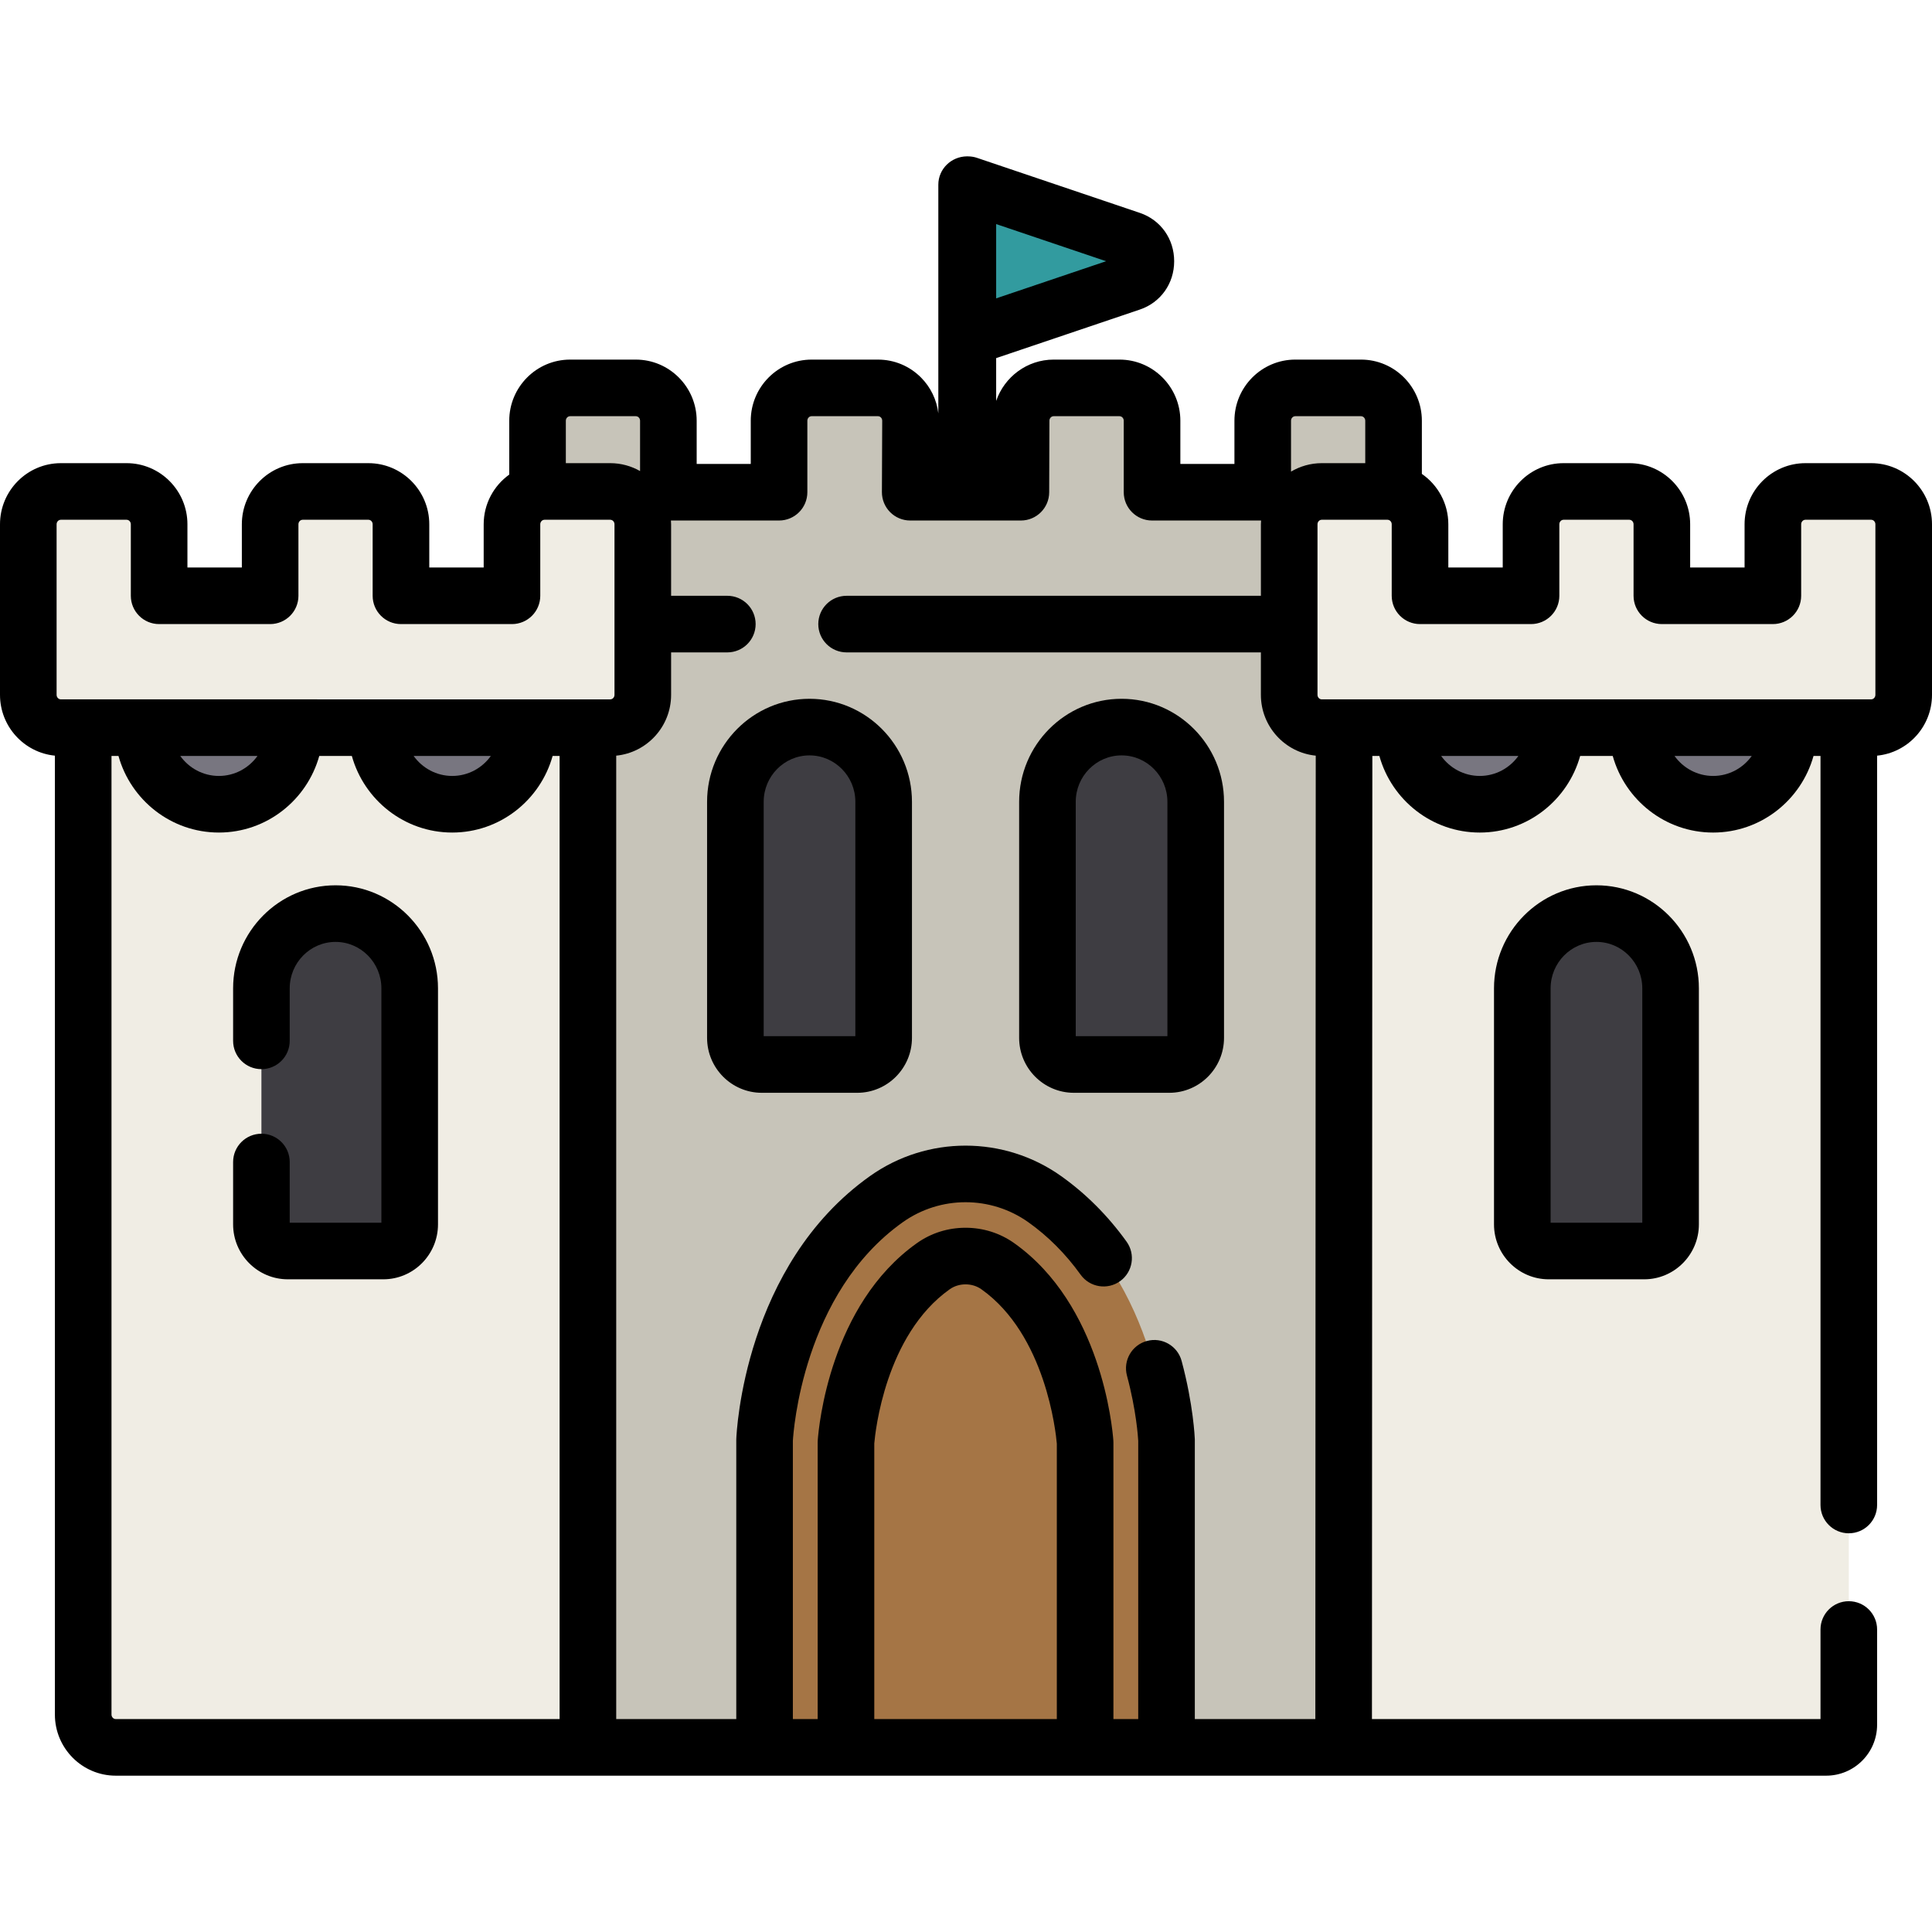 <?xml version="1.0" encoding="UTF-8" standalone="no"?>
<!-- Generator: Adobe Illustrator 19.0.0, SVG Export Plug-In . SVG Version: 6.00 Build 0)  -->

<svg
   xmlns:dc="http://purl.org/dc/elements/1.1/"
   xmlns:cc="http://creativecommons.org/ns#"
   xmlns:rdf="http://www.w3.org/1999/02/22-rdf-syntax-ns#"
   xmlns:svg="http://www.w3.org/2000/svg"
   xmlns="http://www.w3.org/2000/svg"
   xmlns:sodipodi="http://sodipodi.sourceforge.net/DTD/sodipodi-0.dtd"
   xmlns:inkscape="http://www.inkscape.org/namespaces/inkscape"
   version="1.1"
   id="Capa_1"
   x="0px"
   y="0px"
   viewBox="0 0 512 512"
   style="enable-background:new 0 0 512 512;"
   xml:space="preserve"
   sodipodi:docname="castle.svg"
   inkscape:version="0.92.2 (5c3e80d, 2017-08-06)"><defs
     id="defs145" /><sodipodi:namedview
     pagecolor="#ffffff"
     bordercolor="#666666"
     borderopacity="1"
     objecttolerance="10"
     gridtolerance="10"
     guidetolerance="10"
     inkscape:pageopacity="0"
     inkscape:pageshadow="2"
     inkscape:window-width="1920"
     inkscape:window-height="1017"
     id="namedview143"
     showgrid="false"
     inkscape:zoom="0.921875"
     inkscape:cx="80.865431"
     inkscape:cy="277.9041"
     inkscape:window-x="-8"
     inkscape:window-y="-8"
     inkscape:window-maximized="1"
     inkscape:current-layer="Capa_1" /><rect
     x="334.2"
     y="101.842"
     style="fill:#c7c4b9;stroke-width:0.137"
     width="35.23"
     height="33.032"
     id="rect4-3-0-7-7" /><rect
     x="268.104"
     y="103.531"
     style="fill:#c7c4b9;stroke-width:0.148"
     width="37.531"
     height="36.1"
     id="rect4-3-0-7" /><rect
     x="204.057"
     y="103.915"
     style="fill:#c7c4b9;stroke-width:0.148"
     width="37.531"
     height="36.1"
     id="rect4-3-0" /><rect
     x="140.269"
     y="101.842"
     style="fill:#c7c4b9;stroke-width:0.137"
     width="37.531"
     height="31.114"
     id="rect4-3" /><path
     style="fill:#329b9f;"
     d="M256.492,89.522V48.929l43.177,14.593c5.33,1.802,5.33,9.606,0,11.407L256.492,89.522z"
     id="path2" /><rect
     x="155.68"
     y="132.12"
     style="fill:#c7c4b9;stroke-width:1.033"
     width="200.39"
     height="330.95"
     id="rect4" /><g
     id="g22"><path
       style="fill:#3E3D42;"
       d="M234.178,275.043v-62.551c0-10.892-8.841-19.804-19.647-19.804l0,0   c-10.806,0-19.647,8.912-19.647,19.804v62.551c0,3.899,3.135,7.059,7.003,7.059h25.289   C231.043,282.102,234.178,278.942,234.178,275.043z"
       id="path18" /><path
       style="fill:#3E3D42;"
       d="M316.877,275.043v-62.551c0-10.892-8.841-19.804-19.647-19.804l0,0   c-10.806,0-19.647,8.912-19.647,19.804v62.551c0,3.899,3.135,7.059,7.003,7.059h25.289   C313.741,282.102,316.877,278.942,316.877,275.043z"
       id="path20" /></g><path
     style="fill:#a57545;"
     d="M276.848,317.777c-12.505-8.873-29.43-8.873-41.935,0c-30.707,21.789-32.293,63.867-32.293,63.867  v81.427h106.52v-81.427C309.14,381.644,307.555,339.567,276.848,317.777z"
     id="path24" /><g
     id="g44"><path
       style="fill:#787680;"
       d="M453.997,213.133c-11.12,0-20.135-9.087-20.135-20.296h40.271   C474.132,204.046,465.117,213.133,453.997,213.133z"
       id="path40" /><path
       style="fill:#787680;"
       d="M392.153,213.133c-11.12,0-20.135-9.087-20.135-20.296h40.271   C412.288,204.046,403.273,213.133,392.153,213.133z"
       id="path42" /></g><path
     style="fill:#3E3D42;"
     d="M403.427,324.47v-62.551c0-10.892,8.841-19.804,19.647-19.804l0,0  c10.806,0,19.647,8.912,19.647,19.804v62.551c0,3.899-3.135,7.059-7.003,7.059H410.43  C406.563,331.529,403.427,328.368,403.427,324.47z"
     id="path46" /><path
     id="SVGCleanerId_0"
     style="fill:#2D2D30;"
     d="M423.075,324.47v-62.551c0-7.288,3.968-13.673,9.824-17.111  c-2.897-1.701-6.247-2.693-9.824-2.693l0,0c-10.806,0-19.647,8.912-19.647,19.804v62.551c0,3.899,3.135,7.059,7.003,7.059h19.647  C426.21,331.529,423.075,328.368,423.075,324.47z" /><path
     style="fill:#f0ede4;"
     d="M155.803,463.071H30.677c-4.766,0-8.629-3.894-8.629-8.698V174.957h133.756v288.114H155.803z"
     id="path49" /><path
     style="fill:#3E3D42;"
     d="M108.573,324.469v-62.551c0-10.892-8.841-19.804-19.647-19.804l0,0  c-10.806,0-19.647,8.912-19.647,19.804v62.551c0,3.899,3.135,7.059,7.003,7.059h25.289  C105.437,331.529,108.573,328.368,108.573,324.469z"
     id="path53" /><path
     style="fill:#f0ede4;"
     d="M135.679,138.94v18.948h-29.418V138.94c0-4.804-3.864-8.698-8.629-8.698H80.219  c-4.766,0-8.629,3.894-8.629,8.698v18.948H42.171V138.94c0-4.804-3.864-8.698-8.629-8.698H16.129c-4.766,0-8.629,3.894-8.629,8.698  v45.198c0,4.804,3.864,8.698,8.629,8.698h145.592c4.766,0,8.629-3.894,8.629-8.698V138.94c0-4.804-3.864-8.698-8.629-8.698h-17.413  C139.543,130.242,135.679,134.136,135.679,138.94z"
     id="path57" /><path
     style="fill:#787680;"
     d="M58.003,213.133c11.12,0,20.135-9.087,20.135-20.296h-40.27  C37.868,204.046,46.883,213.133,58.003,213.133z"
     id="path67" /><path
     style="fill:#787680;"
     d="M119.847,213.133c11.12,0,20.135-9.087,20.135-20.296h-40.27  C99.712,204.046,108.727,213.133,119.847,213.133z"
     id="path71" /><path
     style="fill:#f0ede4;"
     d="M483.953,463.071H356.078l0.12-288.114h133.756v282.114  C489.953,460.385,487.266,463.071,483.953,463.071z"
     id="path75" /><path
     style="fill:#3E3D42;"
     d="M442.722,324.47v-62.551c0-10.892-8.841-19.804-19.647-19.804l0,0  c-10.806,0-19.647,8.912-19.647,19.804v62.551c0,3.899,3.135,7.059,7.003,7.059h25.289  C439.587,331.529,442.722,328.368,442.722,324.47z"
     id="path79" /><path
     style="fill:#f0ede4;"
     d="M469.829,138.941v18.948H440.41v-18.948c0-4.804-3.864-8.698-8.629-8.698h-17.413  c-4.766,0-8.629,3.894-8.629,8.698v18.948h-29.418v-18.948c0-4.804-3.864-8.698-8.629-8.698h-17.413  c-4.766,0-8.629,3.894-8.629,8.698v45.198c0,4.804,3.864,8.698,8.629,8.698h145.592c4.766,0,8.629-3.894,8.629-8.698v-45.198  c0-4.804-3.864-8.698-8.629-8.698h-17.413C473.692,130.242,469.829,134.136,469.829,138.941z"
     id="path84" /><path
     style="fill:#787680;"
     d="M392.153,213.133c11.12,0,20.135-9.087,20.135-20.296h-40.271  C372.017,204.046,381.032,213.133,392.153,213.133z"
     id="path94" /><path
     style="fill:#787680;"
     d="M453.997,213.133c11.12,0,20.135-9.087,20.135-20.296h-40.271  C433.861,204.046,442.876,213.133,453.997,213.133z"
     id="path98" /><path
     d="M214.531,185.188c-14.969,0-27.147,12.249-27.147,27.305v62.551c0,8.028,6.506,14.559,14.503,14.559h25.289  c7.997,0,14.503-6.531,14.503-14.559v-62.551C241.678,197.437,229.5,185.188,214.531,185.188z M226.678,274.602h-24.294v-62.11  c0-6.785,5.449-12.305,12.147-12.305s12.147,5.52,12.147,12.305V274.602z"
     id="path102" /><path
     d="M324.377,275.043v-62.551c0-15.056-12.178-27.305-27.147-27.305s-27.147,12.249-27.147,27.305v62.551  c0,8.028,6.506,14.559,14.503,14.559h25.289C317.871,289.602,324.377,283.071,324.377,275.043z M309.377,274.602h-24.295v-62.11  c0-6.785,5.449-12.305,12.147-12.305s12.147,5.52,12.147,12.305v62.11H309.377z"
     id="path104" /><path
     d="M88.925,234.614c-14.969,0-27.147,12.249-27.147,27.305v13.917c0,4.142,3.358,7.5,7.5,7.5s7.5-3.358,7.5-7.5v-13.917  c0-6.785,5.449-12.305,12.147-12.305s12.147,5.52,12.147,12.305v62.11H76.778v-16.08c0-4.142-3.358-7.5-7.5-7.5s-7.5,3.358-7.5,7.5  v16.521c0,8.028,6.506,14.559,14.503,14.559h25.289c7.997,0,14.503-6.531,14.503-14.559v-62.551  C116.073,246.863,103.895,234.614,88.925,234.614z"
     id="path106" /><path
     d="M395.927,261.919v62.551c0,8.028,6.506,14.559,14.503,14.559h25.289c7.997,0,14.503-6.531,14.503-14.559v-62.551  c0-15.056-12.178-27.305-27.147-27.305S395.927,246.863,395.927,261.919z M435.222,261.919v62.11h-24.295v-62.11  c0-6.785,5.449-12.305,12.147-12.305S435.222,255.134,435.222,261.919z"
     id="path108" /><path
     d="M495.871,122.742h-17.413c-8.894,0-16.129,7.267-16.129,16.199v11.448H447.91v-11.448c0-8.932-7.236-16.199-16.129-16.199  h-17.413c-8.894,0-16.129,7.267-16.129,16.199v11.448h-14.418v-11.448c0-5.536-2.783-10.428-7.014-13.351v-14.095  c0-8.932-7.236-16.198-16.129-16.198h-17.413c-8.894,0-16.129,7.267-16.129,16.198v11.448h-14.331v-11.448  c0-8.932-7.236-16.198-16.129-16.198h-17.44c-7.054,0-13.063,4.592-15.243,10.951V94.904l38.078-12.869  c5.525-1.868,9.096-6.895,9.096-12.808c0-5.914-3.57-10.942-9.096-12.81l-43.177-14.593c-0.762-0.258-1.55-0.377-2.334-0.384  c-0.077-0.002-0.152-0.011-0.23-0.011c-0.021,0-0.041,0.003-0.062,0.003c-0.005,0-0.01,0.001-0.015,0.001  c-4.196,0.041-7.585,3.38-7.585,7.496v60.621c-0.425-3.589-2.009-6.912-4.595-9.509c-3.046-3.059-7.097-4.744-11.405-4.744h-17.581  c-8.894,0-16.129,7.267-16.129,16.198v11.448h-14.331v-11.448c0-8.932-7.236-16.198-16.129-16.198h-17.413  c-8.894,0-16.129,7.267-16.129,16.198v14.275c-4.093,2.941-6.775,7.742-6.775,13.171v11.448h-14.418v-11.448  c0-8.932-7.236-16.199-16.129-16.199H80.219c-8.894,0-16.129,7.267-16.129,16.199v11.448H49.671v-11.448  c0-8.932-7.236-16.199-16.129-16.199H16.129C7.236,122.742,0,130.009,0,138.941v45.198c0,8.395,6.394,15.316,14.547,16.118v254.117  c0,8.932,7.236,16.198,16.129,16.198h453.276c7.444,0,13.5-6.056,13.5-13.5v-25.236c0-4.142-3.358-7.5-7.5-7.5s-7.5,3.358-7.5,7.5  v23.736H363.58l0.106-255.234h1.862c3.263,11.694,13.95,20.296,26.605,20.296s23.342-8.602,26.605-20.296h8.634  c3.263,11.694,13.95,20.296,26.605,20.296s23.342-8.602,26.605-20.296h1.851v198.499c0,4.142,3.358,7.5,7.5,7.5s7.5-3.358,7.5-7.5  V200.256c8.154-0.801,14.547-7.722,14.547-16.118V138.94C512,130.009,504.764,122.742,495.871,122.742z M405.739,165.388  c4.142,0,7.5-3.358,7.5-7.5V138.94c0-0.661,0.507-1.199,1.129-1.199h17.413c0.623,0,1.129,0.538,1.129,1.199v18.948  c0,4.142,3.358,7.5,7.5,7.5h29.418c4.142,0,7.5-3.358,7.5-7.5V138.94c0-0.661,0.507-1.199,1.129-1.199h17.413  c0.623,0,1.129,0.538,1.129,1.199v45.198c0,0.661-0.507,1.198-1.129,1.198H350.279c-0.623,0-1.129-0.538-1.129-1.198V138.94  c0-0.661,0.507-1.199,1.129-1.199h17.413c0.623,0,1.129,0.538,1.129,1.199v18.948c0,4.142,3.358,7.5,7.5,7.5H405.739z   M343.265,110.297h17.413c0.623,0,1.129,0.538,1.129,1.198v11.247h-11.528c-2.972,0-5.75,0.826-8.144,2.24v-13.487  C342.135,110.834,342.642,110.297,343.265,110.297z M263.993,79.07V59.381l29.128,9.845L263.993,79.07z M151.083,110.297h17.413  c0.623,0,1.129,0.538,1.129,1.198v13.341c-2.339-1.327-5.032-2.094-7.904-2.094h-11.767v-11.247  C149.954,110.834,150.461,110.297,151.083,110.297z M15,138.941c0-0.661,0.507-1.199,1.129-1.199h17.413  c0.623,0,1.129,0.538,1.129,1.199v18.948c0,4.142,3.358,7.5,7.5,7.5h29.418c4.142,0,7.5-3.358,7.5-7.5v-18.948  c0-0.661,0.507-1.199,1.129-1.199h17.413c0.623,0,1.129,0.538,1.129,1.199v18.948c0,4.142,3.358,7.5,7.5,7.5h29.418  c4.142,0,7.5-3.358,7.5-7.5v-18.948c0-0.661,0.507-1.199,1.129-1.199h17.413c0.623,0,1.129,0.538,1.129,1.199v45.198  c0,0.661-0.507,1.198-1.129,1.198H16.129c-0.623,0-1.129-0.538-1.129-1.198V138.941z M130.079,200.337  c-2.298,3.207-6.029,5.296-10.232,5.296s-7.934-2.089-10.232-5.296H130.079z M68.235,200.337c-2.298,3.207-6.029,5.296-10.232,5.296  s-7.934-2.089-10.232-5.296H68.235z M29.547,454.373V200.337h1.851c3.263,11.694,13.95,20.296,26.605,20.296  s23.342-8.602,26.605-20.296h8.634c3.263,11.694,13.95,20.296,26.605,20.296s23.342-8.602,26.605-20.296h1.851v255.234H30.677  C30.054,455.571,29.547,455.033,29.547,454.373z M298.552,329.048c-4.934-6.862-10.776-12.712-17.364-17.387  c-15.138-10.741-35.479-10.741-50.616,0c-33.339,23.657-35.376,67.832-35.447,69.701c-0.003,0.094-0.005,0.188-0.005,0.282v73.927  h-31.817V200.256c8.154-0.801,14.547-7.722,14.547-16.118v-11.247h14.9c4.142,0,7.5-3.358,7.5-7.5s-3.358-7.5-7.5-7.5h-14.9V138.94  c0-0.337-0.03-0.666-0.05-0.998h28.656c4.142,0,7.5-3.358,7.5-7.5v-18.948c0-0.661,0.507-1.198,1.129-1.198h17.581  c0.298,0,0.559,0.11,0.776,0.328c0.162,0.163,0.355,0.447,0.354,0.876l-0.081,18.91c-0.008,1.995,0.778,3.91,2.186,5.324  c1.407,1.414,3.32,2.208,5.314,2.208h29.331c4.133,0,7.487-3.343,7.5-7.476l0.061-18.976c0.002-0.659,0.509-1.194,1.129-1.194h17.44  c0.623,0,1.129,0.538,1.129,1.198v18.948c0,4.142,3.358,7.5,7.5,7.5H334.2c-0.02,0.332-0.05,0.661-0.05,0.998v18.951H224.355  c-4.142,0-7.5,3.358-7.5,7.5s3.358,7.5,7.5,7.5h109.794v11.247c0,8.392,6.388,15.311,14.537,16.117L348.58,455.57h-31.94v-73.927  c0-0.094-0.002-0.188-0.005-0.282c-0.014-0.365-0.373-9.079-3.493-20.695c-1.074-4.001-5.188-6.372-9.188-5.298  s-6.373,5.188-5.298,9.188c2.479,9.231,2.934,16.327,2.984,17.264v73.75h-6.573v-73.289c0-0.183-0.007-0.367-0.02-0.549  c-0.267-3.633-3.271-35.965-26.278-52.29c-3.757-2.666-8.214-4.075-12.889-4.075s-9.132,1.409-12.889,4.075  c-23.058,16.359-26.017,48.626-26.278,52.252c-0.013,0.18-0.02,0.359-0.02,0.54v73.336h-6.574v-73.743  c0.131-2.323,2.641-39.136,29.133-57.934c9.945-7.058,23.31-7.058,33.255,0c5.235,3.714,9.9,8.395,13.866,13.91  c2.418,3.363,7.105,4.129,10.468,1.711C300.204,337.097,300.97,332.411,298.552,329.048z M231.694,455.571V382.53  c0.252-2.981,2.908-28.742,19.978-40.853c1.206-0.855,2.662-1.308,4.209-1.308c1.547,0,3.003,0.452,4.208,1.308  c17.022,12.078,19.72,37.896,19.979,40.905v72.989L231.694,455.571L231.694,455.571z M392.153,205.633  c-4.203,0-7.934-2.089-10.232-5.296h20.464C400.086,203.544,396.356,205.633,392.153,205.633z M453.997,205.633  c-4.203,0-7.934-2.089-10.232-5.296h20.464C461.93,203.544,458.2,205.633,453.997,205.633z"
     id="path110" /><g
     id="g112" /><g
     id="g114" /><g
     id="g116" /><g
     id="g118" /><g
     id="g120" /><g
     id="g122" /><g
     id="g124" /><g
     id="g126" /><g
     id="g128" /><g
     id="g130" /><g
     id="g132" /><g
     id="g134" /><g
     id="g136" /><g
     id="g138" /><g
     id="g140" /></svg>